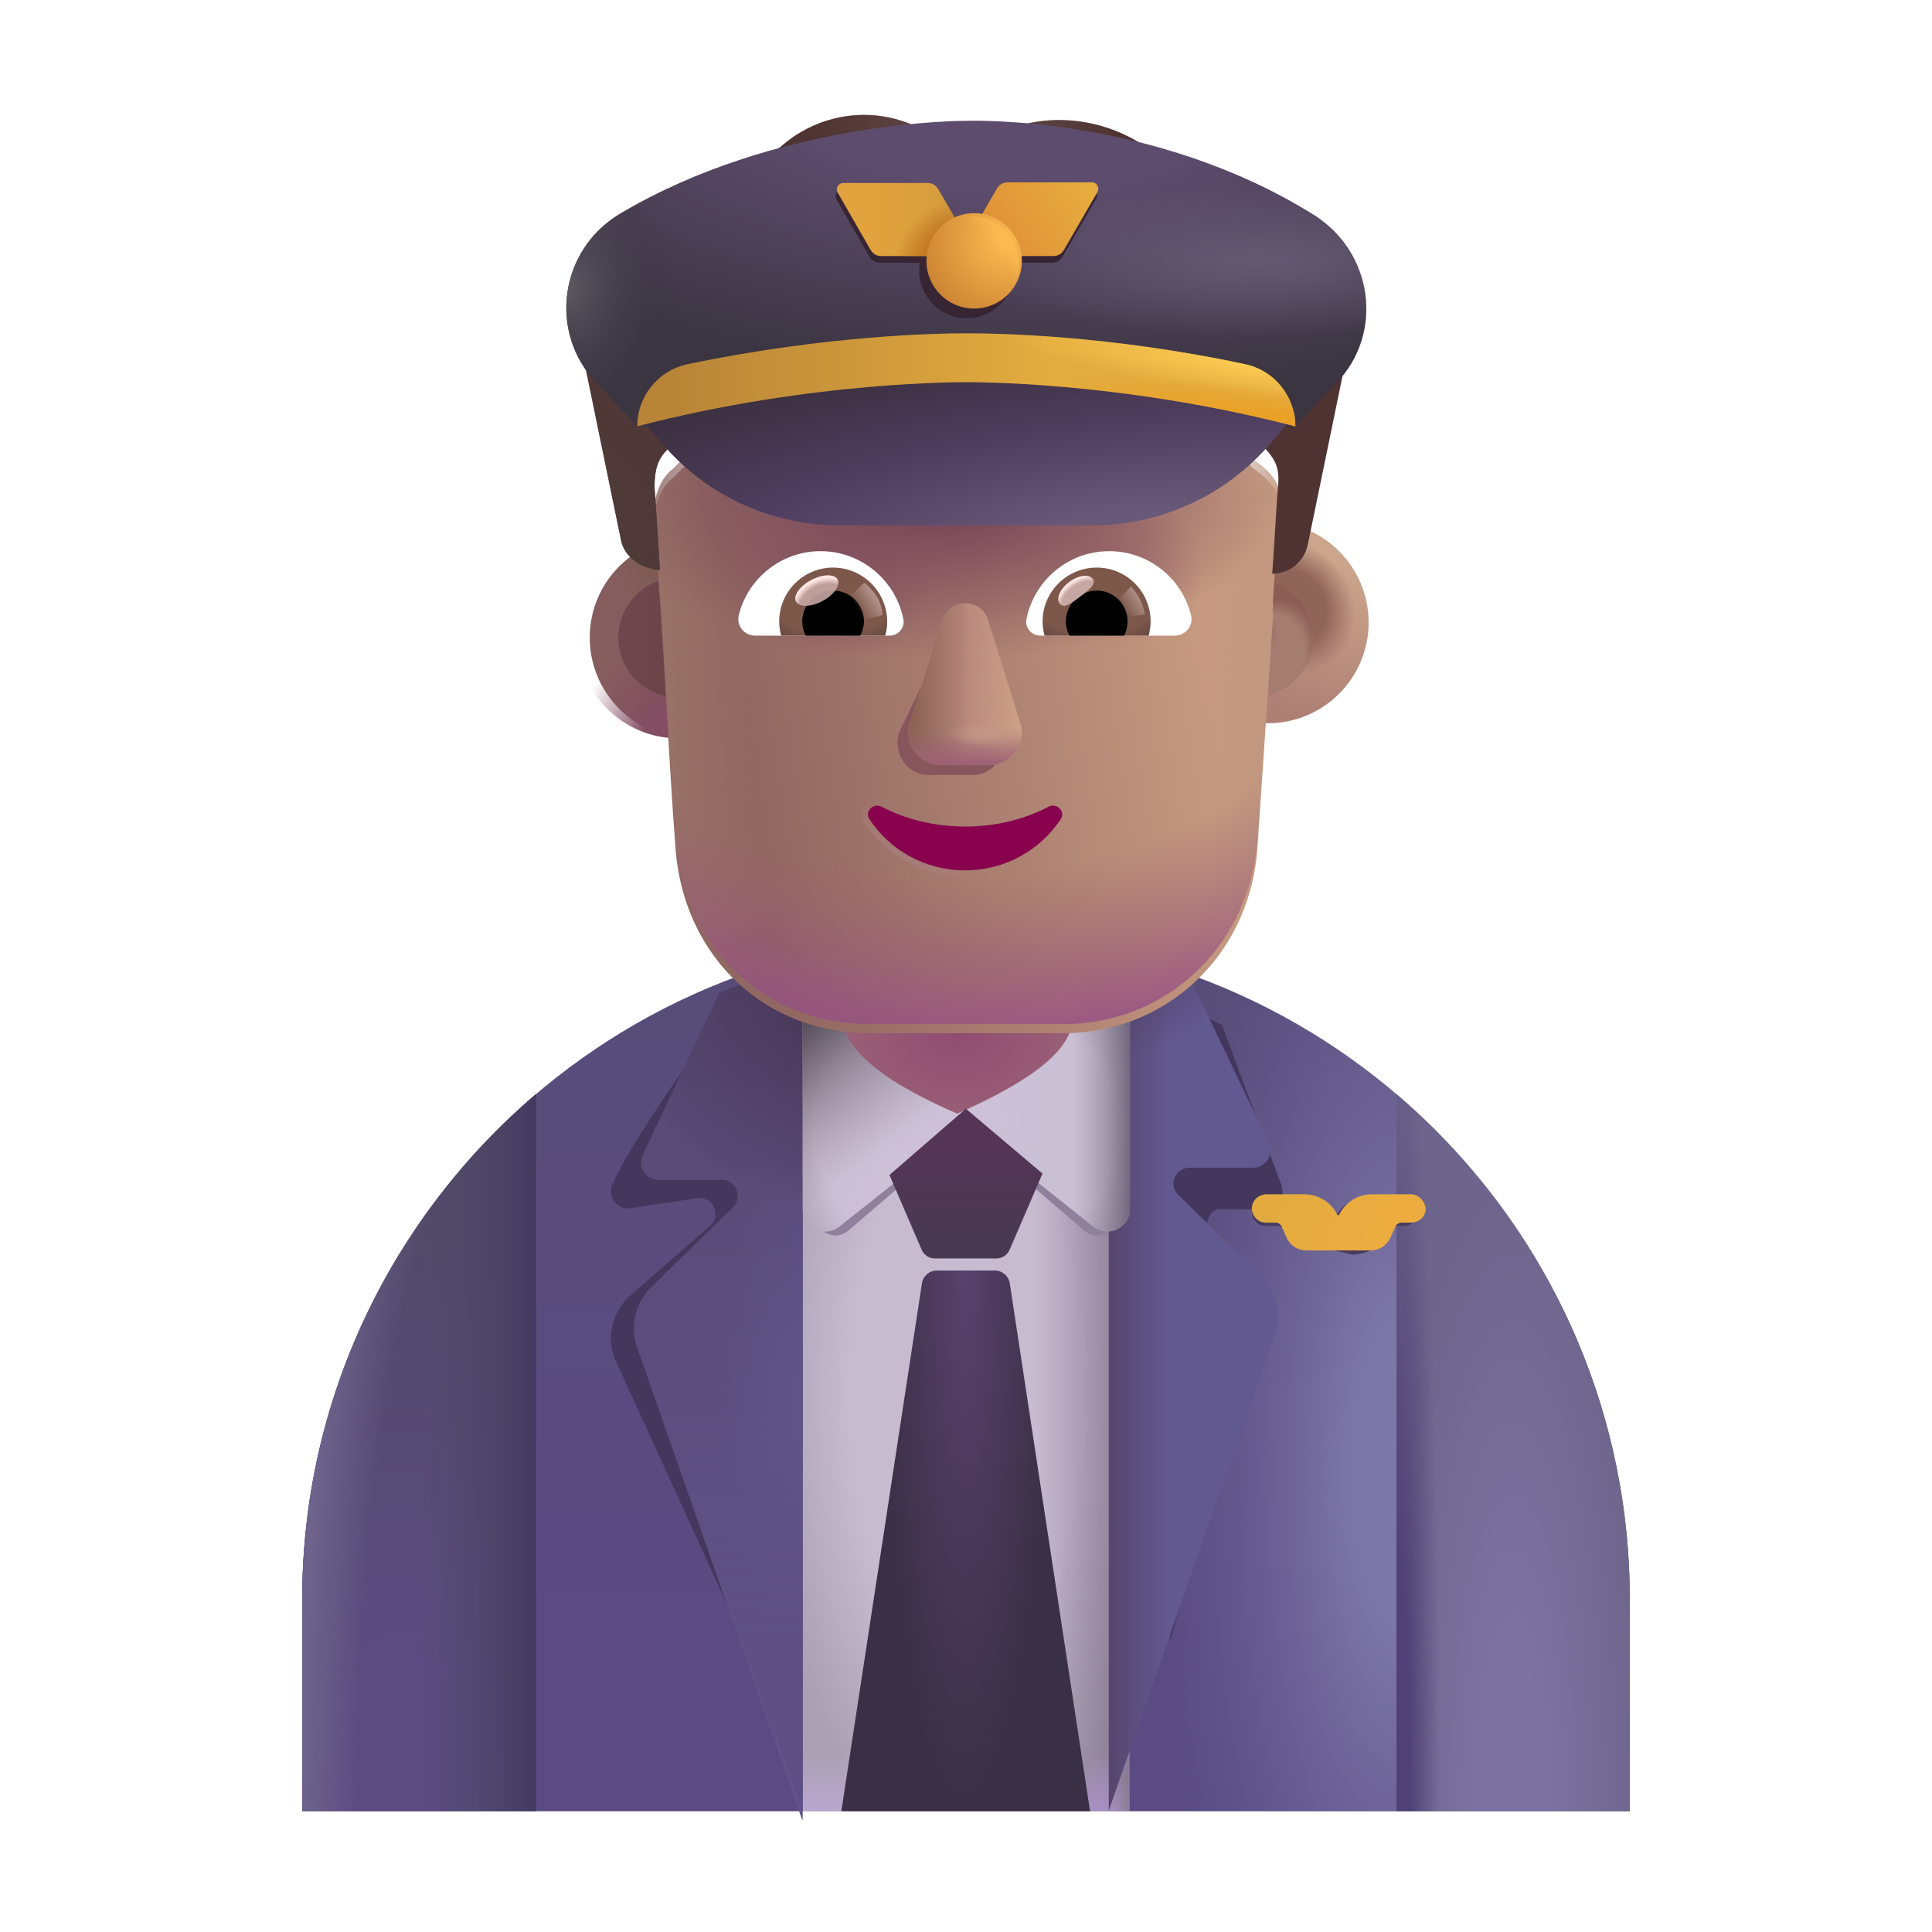 <svg viewBox="0 0 32 32" fill="none" xmlns="http://www.w3.org/2000/svg"><path d="M16.005 15.501C9.935 15.501 5.005 20.421 5.005 26.501V30.001H26.995V26.501C26.995 20.421 22.075 15.501 16.005 15.501Z" fill="url(#paint0_linear_4002_2466)" /><path d="M16.005 15.501C9.935 15.501 5.005 20.421 5.005 26.501V30.001H26.995V26.501C26.995 20.421 22.075 15.501 16.005 15.501Z" fill="url(#paint1_radial_4002_2466)" /><path d="M23.13 18.124V30.001H26.995V26.501C26.995 23.144 25.495 20.14 23.13 18.124Z" fill="url(#paint2_radial_4002_2466)" /><path d="M23.13 18.124V30.001H26.995V26.501C26.995 23.144 25.495 20.14 23.13 18.124Z" fill="url(#paint3_radial_4002_2466)" /><path d="M8.88 30.001V18.12C6.51 20.137 5.005 23.142 5.005 26.501V30.001H8.88Z" fill="url(#paint4_radial_4002_2466)" /><path d="M8.88 30.001V18.12C6.51 20.137 5.005 23.142 5.005 26.501V30.001H8.88Z" fill="url(#paint5_linear_4002_2466)" /><path d="M8.88 30.001V18.12C6.51 20.137 5.005 23.142 5.005 26.501V30.001H8.88Z" fill="url(#paint6_radial_4002_2466)" /><path d="M18.705 16.111H13.295V30.001H18.705V16.111Z" fill="url(#paint7_radial_4002_2466)" /><path d="M18.705 16.111H13.295V30.001H18.705V16.111Z" fill="url(#paint8_linear_4002_2466)" /><path d="M18.705 16.111H13.295V30.001H18.705V16.111Z" fill="url(#paint9_linear_4002_2466)" /><path d="M18.705 16.111H13.295V30.001H18.705V16.111Z" fill="url(#paint10_radial_4002_2466)" /><g filter="url(#filter0_f_4002_2466)"><path d="M16.005 15.348H13.489V20.088C13.489 20.398 13.824 20.578 14.056 20.378L16.005 18.708L17.954 20.378C18.186 20.578 18.521 20.398 18.521 20.088V15.348H16.005V15.348Z" fill="#8F809C" /></g><path d="M15.517 21.044C15.394 21.044 15.289 21.134 15.27 21.256L13.935 30.001H18.055L16.725 21.256C16.706 21.134 16.601 21.044 16.478 21.044H15.517Z" fill="url(#paint11_radial_4002_2466)" /><g filter="url(#filter1_f_4002_2466)"><path d="M12.795 16.462C12.334 16.579 12.431 16.56 11.996 16.733C11.455 17.516 10.449 18.932 10.145 19.606C10.055 19.796 10.195 20.016 10.405 20.016L11.585 19.842C11.825 19.842 11.934 20.132 11.774 20.292L10.405 21.488C10.145 21.748 10.045 22.138 10.175 22.488L13.069 28.822L12.795 16.462Z" fill="#44375D" /></g><g filter="url(#filter2_ii_4002_2466)"><path d="M13.295 15.837C12.834 15.954 12.385 16.1 11.95 16.273C11.938 16.28 11.927 16.286 11.915 16.291L10.645 18.981C10.555 19.171 10.695 19.391 10.905 19.391H11.955C12.195 19.391 12.305 19.681 12.145 19.841L10.785 21.171C10.525 21.431 10.425 21.821 10.555 22.171L13.285 29.991H13.295V15.837Z" fill="url(#paint12_linear_4002_2466)" /><path d="M13.295 15.837C12.834 15.954 12.385 16.1 11.95 16.273C11.938 16.28 11.927 16.286 11.915 16.291L10.645 18.981C10.555 19.171 10.695 19.391 10.905 19.391H11.955C12.195 19.391 12.305 19.681 12.145 19.841L10.785 21.171C10.525 21.431 10.425 21.821 10.555 22.171L13.285 29.991H13.295V15.837Z" fill="url(#paint13_radial_4002_2466)" /><path d="M13.295 15.837C12.834 15.954 12.385 16.1 11.95 16.273C11.938 16.28 11.927 16.286 11.915 16.291L10.645 18.981C10.555 19.171 10.695 19.391 10.905 19.391H11.955C12.195 19.391 12.305 19.681 12.145 19.841L10.785 21.171C10.525 21.431 10.425 21.821 10.555 22.171L13.285 29.991H13.295V15.837Z" fill="url(#paint14_radial_4002_2466)" /></g><path d="M13.295 15.837C12.834 15.954 12.385 16.1 11.95 16.273C11.938 16.28 11.927 16.286 11.915 16.291L10.645 18.981C10.555 19.171 10.695 19.391 10.905 19.391H11.955C12.195 19.391 12.305 19.681 12.145 19.841L10.785 21.171C10.525 21.431 10.425 21.821 10.555 22.171L13.285 29.991H13.295V15.837Z" fill="url(#paint15_linear_4002_2466)" /><g filter="url(#filter3_f_4002_2466)"><path d="M20.055 20.479L20.499 21.529C20.701 21.788 20.771 22.178 20.677 22.538L19.382 27.185L19.162 16.739L19.252 16.556C19.59 16.672 19.921 16.813 20.241 16.979L21.221 19.619C21.291 19.809 21.182 20.029 21.019 20.029H20.203C20.016 20.029 19.923 20.309 20.055 20.479Z" fill="#44375D" /></g><g filter="url(#filter4_ii_4002_2466)"><path d="M19.865 19.791L21.225 21.121C21.485 21.381 21.575 21.771 21.455 22.131L18.715 29.991V16.051L18.832 15.868C19.267 15.983 19.692 16.125 20.104 16.291L21.365 18.931C21.455 19.121 21.315 19.341 21.105 19.341H20.055C19.815 19.341 19.695 19.621 19.865 19.791Z" fill="url(#paint16_linear_4002_2466)" /><path d="M19.865 19.791L21.225 21.121C21.485 21.381 21.575 21.771 21.455 22.131L18.715 29.991V16.051L18.832 15.868C19.267 15.983 19.692 16.125 20.104 16.291L21.365 18.931C21.455 19.121 21.315 19.341 21.105 19.341H20.055C19.815 19.341 19.695 19.621 19.865 19.791Z" fill="url(#paint17_radial_4002_2466)" /></g><path d="M16.005 15.284H13.295V20.024C13.295 20.334 13.655 20.514 13.905 20.314L16.005 18.644L18.105 20.314C18.355 20.514 18.715 20.334 18.715 20.024V15.284H16.005V15.284Z" fill="url(#paint18_radial_4002_2466)" /><path d="M16.005 15.284H13.295V20.024C13.295 20.334 13.655 20.514 13.905 20.314L16.005 18.644L18.105 20.314C18.355 20.514 18.715 20.334 18.715 20.024V15.284H16.005V15.284Z" fill="url(#paint19_radial_4002_2466)" /><path d="M16.005 15.284H13.295V20.024C13.295 20.334 13.655 20.514 13.905 20.314L16.005 18.644L18.105 20.314C18.355 20.514 18.715 20.334 18.715 20.024V15.284H16.005V15.284Z" fill="url(#paint20_linear_4002_2466)" /><path d="M16.005 15.284H13.295V20.024C13.295 20.334 13.655 20.514 13.905 20.314L16.005 18.644L18.105 20.314C18.355 20.514 18.715 20.334 18.715 20.024V15.284H16.005V15.284Z" fill="url(#paint21_linear_4002_2466)" /><g filter="url(#filter5_i_4002_2466)"><path d="M16.005 18.445C17.794 17.657 17.937 17.129 17.924 16.746H14.086C14.073 17.129 14.31 17.716 16.005 18.445Z" fill="url(#paint22_radial_4002_2466)" /></g><g filter="url(#filter6_i_4002_2466)"><circle cx="11.237" cy="10.56" r="1.669" fill="url(#paint23_radial_4002_2466)" /></g><circle cx="11.237" cy="10.56" r="1.669" fill="url(#paint24_radial_4002_2466)" /><g filter="url(#filter7_f_4002_2466)"><circle cx="11.237" cy="10.56" r="0.995" fill="url(#paint25_linear_4002_2466)" /></g><g filter="url(#filter8_i_4002_2466)"><circle cx="20.75" cy="10.56" r="1.669" fill="url(#paint26_linear_4002_2466)" /><circle cx="20.75" cy="10.56" r="1.669" fill="url(#paint27_radial_4002_2466)" /></g><g filter="url(#filter9_f_4002_2466)"><circle cx="20.75" cy="10.56" r="0.995" fill="#A57C70" /><circle cx="20.75" cy="10.56" r="0.995" fill="url(#paint28_radial_4002_2466)" /><circle cx="20.75" cy="10.56" r="0.995" fill="url(#paint29_radial_4002_2466)" /></g><g filter="url(#filter10_i_4002_2466)"><path d="M10.827 8.509C10.827 8.242 10.934 7.922 11.149 7.762L11.31 7.602C11.578 7.389 11.685 7.069 11.685 6.749V5.896C11.685 5.629 11.846 5.416 12.114 5.363C12.758 5.203 14.099 4.936 16.03 4.936C17.96 4.936 19.301 5.203 19.945 5.363C20.16 5.416 20.374 5.629 20.374 5.896V6.749C20.374 7.069 20.535 7.389 20.749 7.602C21.252 7.954 21.22 8.148 21.178 8.562C21.125 9.096 21.071 10.002 21.071 10.002C21.077 10.002 21.083 10.002 21.089 10.002L20.823 13.96C20.663 15.73 19.272 16.963 17.613 16.963H14.403C12.691 16.963 11.354 15.73 11.193 13.96C11.054 12.144 10.993 10.322 10.827 8.509Z" fill="url(#paint30_linear_4002_2466)" /><path d="M10.827 8.509C10.827 8.242 10.934 7.922 11.149 7.762L11.31 7.602C11.578 7.389 11.685 7.069 11.685 6.749V5.896C11.685 5.629 11.846 5.416 12.114 5.363C12.758 5.203 14.099 4.936 16.03 4.936C17.96 4.936 19.301 5.203 19.945 5.363C20.16 5.416 20.374 5.629 20.374 5.896V6.749C20.374 7.069 20.535 7.389 20.749 7.602C21.252 7.954 21.22 8.148 21.178 8.562C21.125 9.096 21.071 10.002 21.071 10.002C21.077 10.002 21.083 10.002 21.089 10.002L20.823 13.96C20.663 15.73 19.272 16.963 17.613 16.963H14.403C12.691 16.963 11.354 15.73 11.193 13.96C11.054 12.144 10.993 10.322 10.827 8.509Z" fill="url(#paint31_radial_4002_2466)" /><path d="M10.827 8.509C10.827 8.242 10.934 7.922 11.149 7.762L11.31 7.602C11.578 7.389 11.685 7.069 11.685 6.749V5.896C11.685 5.629 11.846 5.416 12.114 5.363C12.758 5.203 14.099 4.936 16.03 4.936C17.96 4.936 19.301 5.203 19.945 5.363C20.16 5.416 20.374 5.629 20.374 5.896V6.749C20.374 7.069 20.535 7.389 20.749 7.602C21.252 7.954 21.22 8.148 21.178 8.562C21.125 9.096 21.071 10.002 21.071 10.002C21.077 10.002 21.083 10.002 21.089 10.002L20.823 13.96C20.663 15.73 19.272 16.963 17.613 16.963H14.403C12.691 16.963 11.354 15.73 11.193 13.96C11.054 12.144 10.993 10.322 10.827 8.509Z" fill="url(#paint32_radial_4002_2466)" /></g><path d="M10.827 8.509C10.827 8.242 10.934 7.922 11.149 7.762L11.31 7.602C11.578 7.389 11.685 7.069 11.685 6.749V5.896C11.685 5.629 11.846 5.416 12.114 5.363C12.758 5.203 14.099 4.936 16.03 4.936C17.96 4.936 19.301 5.203 19.945 5.363C20.16 5.416 20.374 5.629 20.374 5.896V6.749C20.374 7.069 20.535 7.389 20.749 7.602C21.252 7.954 21.22 8.148 21.178 8.562C21.125 9.096 21.071 10.002 21.071 10.002C21.077 10.002 21.083 10.002 21.089 10.002L20.823 13.96C20.663 15.73 19.272 16.963 17.613 16.963H14.403C12.691 16.963 11.354 15.73 11.193 13.96C11.054 12.144 10.993 10.322 10.827 8.509Z" fill="url(#paint33_linear_4002_2466)" /><path d="M10.827 8.509C10.827 8.242 10.934 7.922 11.149 7.762L11.31 7.602C11.578 7.389 11.685 7.069 11.685 6.749V5.896C11.685 5.629 11.846 5.416 12.114 5.363C12.758 5.203 14.099 4.936 16.03 4.936C17.96 4.936 19.301 5.203 19.945 5.363C20.16 5.416 20.374 5.629 20.374 5.896V6.749C20.374 7.069 20.535 7.389 20.749 7.602C21.252 7.954 21.22 8.148 21.178 8.562C21.125 9.096 21.071 10.002 21.071 10.002C21.077 10.002 21.083 10.002 21.089 10.002L20.823 13.96C20.663 15.73 19.272 16.963 17.613 16.963H14.403C12.691 16.963 11.354 15.73 11.193 13.96C11.054 12.144 10.993 10.322 10.827 8.509Z" fill="url(#paint34_linear_4002_2466)" /><path d="M10.827 8.509C10.827 8.242 10.934 7.922 11.149 7.762L11.31 7.602C11.578 7.389 11.685 7.069 11.685 6.749V5.896C11.685 5.629 11.846 5.416 12.114 5.363C12.758 5.203 14.099 4.936 16.03 4.936C17.96 4.936 19.301 5.203 19.945 5.363C20.16 5.416 20.374 5.629 20.374 5.896V6.749C20.374 7.069 20.535 7.389 20.749 7.602C21.252 7.954 21.22 8.148 21.178 8.562C21.125 9.096 21.071 10.002 21.071 10.002C21.077 10.002 21.083 10.002 21.089 10.002L20.823 13.96C20.663 15.73 19.272 16.963 17.613 16.963H14.403C12.691 16.963 11.354 15.73 11.193 13.96C11.054 12.144 10.993 10.322 10.827 8.509Z" fill="url(#paint35_radial_4002_2466)" /><path d="M10.827 8.509C10.827 8.242 10.934 7.922 11.149 7.762L11.31 7.602C11.578 7.389 11.685 7.069 11.685 6.749V5.896C11.685 5.629 11.846 5.416 12.114 5.363C12.758 5.203 14.099 4.936 16.03 4.936C17.96 4.936 19.301 5.203 19.945 5.363C20.16 5.416 20.374 5.629 20.374 5.896V6.749C20.374 7.069 20.535 7.389 20.749 7.602C21.252 7.954 21.22 8.148 21.178 8.562C21.125 9.096 21.071 10.002 21.071 10.002C21.077 10.002 21.083 10.002 21.089 10.002L20.823 13.96C20.663 15.73 19.272 16.963 17.613 16.963H14.403C12.691 16.963 11.354 15.73 11.193 13.96C11.054 12.144 10.993 10.322 10.827 8.509Z" fill="url(#paint36_radial_4002_2466)" /><g filter="url(#filter11_f_4002_2466)"><path d="M15.709 10.438L14.889 12.137C14.787 12.487 15.031 12.836 15.377 12.836H16.114C16.46 12.836 16.704 12.481 16.602 12.137L16.104 10.438C15.997 10.061 15.821 10.061 15.709 10.438Z" fill="#87565C" /></g><g filter="url(#filter12_f_4002_2466)"><path d="M15.602 10.275L15.071 11.974C14.963 12.324 15.223 12.673 15.592 12.673H16.378C16.746 12.673 17.007 12.318 16.898 11.974L16.367 10.275C16.253 9.898 15.722 9.898 15.602 10.275Z" fill="#B7877D" /><path d="M15.602 10.275L15.071 11.974C14.963 12.324 15.223 12.673 15.592 12.673H16.378C16.746 12.673 17.007 12.318 16.898 11.974L16.367 10.275C16.253 9.898 15.722 9.898 15.602 10.275Z" fill="url(#paint37_linear_4002_2466)" /><path d="M15.602 10.275L15.071 11.974C14.963 12.324 15.223 12.673 15.592 12.673H16.378C16.746 12.673 17.007 12.318 16.898 11.974L16.367 10.275C16.253 9.898 15.722 9.898 15.602 10.275Z" fill="url(#paint38_linear_4002_2466)" /><path d="M15.602 10.275L15.071 11.974C14.963 12.324 15.223 12.673 15.592 12.673H16.378C16.746 12.673 17.007 12.318 16.898 11.974L16.367 10.275C16.253 9.898 15.722 9.898 15.602 10.275Z" fill="url(#paint39_linear_4002_2466)" /><path d="M15.602 10.275L15.071 11.974C14.963 12.324 15.223 12.673 15.592 12.673H16.378C16.746 12.673 17.007 12.318 16.898 11.974L16.367 10.275C16.253 9.898 15.722 9.898 15.602 10.275Z" fill="url(#paint40_radial_4002_2466)" /></g><g filter="url(#filter13_f_4002_2466)"><path d="M15.985 13.69C15.477 13.69 15 13.57 14.6 13.361C14.463 13.291 14.315 13.446 14.402 13.57C14.736 14.078 15.32 14.416 15.985 14.416C16.649 14.416 17.233 14.078 17.567 13.57C17.654 13.441 17.506 13.291 17.369 13.361C16.969 13.57 16.497 13.69 15.985 13.69Z" stroke="url(#paint41_linear_4002_2466)" stroke-width="0.2" /></g><path d="M15.985 13.69C15.477 13.69 15 13.57 14.6 13.361C14.463 13.291 14.315 13.446 14.402 13.57C14.736 14.078 15.32 14.416 15.985 14.416C16.649 14.416 17.233 14.078 17.567 13.57C17.654 13.441 17.506 13.291 17.369 13.361C16.969 13.57 16.497 13.69 15.985 13.69Z" fill="#88024E" /><path d="M18.372 9.129C19.025 9.129 19.576 9.579 19.727 10.188C19.771 10.362 19.637 10.528 19.459 10.528H17.229C17.087 10.528 16.973 10.399 17.001 10.257C17.127 9.616 17.691 9.129 18.372 9.129Z" fill="white" /><path d="M18.165 9.401C18.66 9.401 19.058 9.802 19.058 10.293C19.058 10.374 19.045 10.455 19.025 10.528H17.302C17.281 10.451 17.269 10.374 17.269 10.293C17.269 9.802 17.671 9.401 18.165 9.401Z" fill="url(#paint42_radial_4002_2466)" /><path d="M17.654 10.293C17.654 10.009 17.881 9.782 18.165 9.782C18.449 9.782 18.676 10.009 18.676 10.293C18.676 10.378 18.656 10.459 18.619 10.528H17.715C17.675 10.459 17.654 10.378 17.654 10.293Z" fill="black" /><g filter="url(#filter14_f_4002_2466)"><path d="M18.1 9.59C18.163 9.675 18.03 9.778 17.879 9.891C17.728 10.004 17.616 10.084 17.553 9.999C17.489 9.914 17.56 9.753 17.711 9.64C17.862 9.527 18.036 9.505 18.1 9.59Z" fill="#C7A7A3" /><path d="M18.1 9.59C18.163 9.675 18.03 9.778 17.879 9.891C17.728 10.004 17.616 10.084 17.553 9.999C17.489 9.914 17.56 9.753 17.711 9.64C17.862 9.527 18.036 9.505 18.1 9.59Z" fill="url(#paint43_radial_4002_2466)" /></g><g filter="url(#filter15_f_4002_2466)"><path d="M18.96 10.176C18.927 9.945 18.792 9.771 18.729 9.713L18.469 9.998L18.586 10.226L18.96 10.176Z" fill="url(#paint44_linear_4002_2466)" /></g><path d="M13.592 9.129C12.939 9.129 12.387 9.579 12.237 10.188C12.193 10.362 12.326 10.528 12.505 10.528H14.735C14.877 10.528 14.991 10.399 14.963 10.257C14.837 9.616 14.269 9.129 13.592 9.129Z" fill="white" /><path d="M13.799 9.401C13.304 9.401 12.906 9.803 12.906 10.293C12.906 10.374 12.919 10.455 12.939 10.528H14.662C14.683 10.451 14.695 10.374 14.695 10.293C14.691 9.803 14.293 9.401 13.799 9.401Z" fill="url(#paint45_radial_4002_2466)" /><path d="M14.31 10.293C14.31 10.009 14.082 9.782 13.799 9.782C13.515 9.782 13.288 10.009 13.288 10.293C13.288 10.378 13.308 10.459 13.344 10.528H14.249C14.285 10.459 14.31 10.378 14.31 10.293Z" fill="black" /><g filter="url(#filter16_f_4002_2466)"><path d="M14.614 10.188C14.614 9.9 14.379 9.708 14.316 9.65L14.027 9.929L14.205 10.29L14.614 10.188Z" fill="url(#paint46_linear_4002_2466)" /></g><g filter="url(#filter17_f_4002_2466)"><ellipse cx="13.529" cy="9.782" rx="0.389" ry="0.197" transform="rotate(-27.914 13.529 9.782)" fill="#C7A7A3" fill-opacity="0.9" /><ellipse cx="13.529" cy="9.782" rx="0.389" ry="0.197" transform="rotate(-27.914 13.529 9.782)" fill="url(#paint47_radial_4002_2466)" /></g><g filter="url(#filter18_i_4002_2466)"><path d="M20.808 4.408L21.238 4.609C21.989 4.961 22.419 5.767 22.258 6.622L21.667 9.492C21.614 9.788 21.384 9.996 21.072 10.004C21.107 9.528 21.149 8.754 21.162 8.633C21.205 8.224 21.152 8.102 20.754 7.73C20.54 7.528 20.379 7.226 20.379 6.924V6.119C20.379 5.867 20.164 5.666 19.949 5.616C19.305 5.465 17.963 5.213 16.03 5.213C14.097 5.213 12.755 5.465 12.11 5.616C11.842 5.666 11.681 5.867 11.681 6.119V6.924C11.681 7.226 11.573 7.528 11.305 7.73C11.022 7.973 10.841 8.057 10.841 8.567C10.855 8.714 10.907 9.59 10.931 9.942C10.631 9.923 10.336 9.728 10.285 9.441L9.694 6.572C9.587 5.767 10.016 4.961 10.768 4.609C11.783 4.19 12.152 3.553 12.969 2.897C13.56 2.394 14.419 2.243 15.171 2.595C15.708 2.746 16.298 2.746 16.835 2.595C17.64 2.344 18.553 2.545 19.197 3.099L20.003 3.854C20.218 4.106 20.486 4.257 20.808 4.408Z" fill="#4F3332" /><path d="M20.808 4.408L21.238 4.609C21.989 4.961 22.419 5.767 22.258 6.622L21.667 9.492C21.614 9.788 21.384 9.996 21.072 10.004C21.107 9.528 21.149 8.754 21.162 8.633C21.205 8.224 21.152 8.102 20.754 7.73C20.54 7.528 20.379 7.226 20.379 6.924V6.119C20.379 5.867 20.164 5.666 19.949 5.616C19.305 5.465 17.963 5.213 16.03 5.213C14.097 5.213 12.755 5.465 12.11 5.616C11.842 5.666 11.681 5.867 11.681 6.119V6.924C11.681 7.226 11.573 7.528 11.305 7.73C11.022 7.973 10.841 8.057 10.841 8.567C10.855 8.714 10.907 9.59 10.931 9.942C10.631 9.923 10.336 9.728 10.285 9.441L9.694 6.572C9.587 5.767 10.016 4.961 10.768 4.609C11.783 4.19 12.152 3.553 12.969 2.897C13.56 2.394 14.419 2.243 15.171 2.595C15.708 2.746 16.298 2.746 16.835 2.595C17.64 2.344 18.553 2.545 19.197 3.099L20.003 3.854C20.218 4.106 20.486 4.257 20.808 4.408Z" fill="url(#paint48_radial_4002_2466)" /><path d="M20.808 4.408L21.238 4.609C21.989 4.961 22.419 5.767 22.258 6.622L21.667 9.492C21.614 9.788 21.384 9.996 21.072 10.004C21.107 9.528 21.149 8.754 21.162 8.633C21.205 8.224 21.152 8.102 20.754 7.73C20.54 7.528 20.379 7.226 20.379 6.924V6.119C20.379 5.867 20.164 5.666 19.949 5.616C19.305 5.465 17.963 5.213 16.03 5.213C14.097 5.213 12.755 5.465 12.11 5.616C11.842 5.666 11.681 5.867 11.681 6.119V6.924C11.681 7.226 11.573 7.528 11.305 7.73C11.022 7.973 10.841 8.057 10.841 8.567C10.855 8.714 10.907 9.59 10.931 9.942C10.631 9.923 10.336 9.728 10.285 9.441L9.694 6.572C9.587 5.767 10.016 4.961 10.768 4.609C11.783 4.19 12.152 3.553 12.969 2.897C13.56 2.394 14.419 2.243 15.171 2.595C15.708 2.746 16.298 2.746 16.835 2.595C17.64 2.344 18.553 2.545 19.197 3.099L20.003 3.854C20.218 4.106 20.486 4.257 20.808 4.408Z" fill="url(#paint49_radial_4002_2466)" /><path d="M20.808 4.408L21.238 4.609C21.989 4.961 22.419 5.767 22.258 6.622L21.667 9.492C21.614 9.788 21.384 9.996 21.072 10.004C21.107 9.528 21.149 8.754 21.162 8.633C21.205 8.224 21.152 8.102 20.754 7.73C20.54 7.528 20.379 7.226 20.379 6.924V6.119C20.379 5.867 20.164 5.666 19.949 5.616C19.305 5.465 17.963 5.213 16.03 5.213C14.097 5.213 12.755 5.465 12.11 5.616C11.842 5.666 11.681 5.867 11.681 6.119V6.924C11.681 7.226 11.573 7.528 11.305 7.73C11.022 7.973 10.841 8.057 10.841 8.567C10.855 8.714 10.907 9.59 10.931 9.942C10.631 9.923 10.336 9.728 10.285 9.441L9.694 6.572C9.587 5.767 10.016 4.961 10.768 4.609C11.783 4.19 12.152 3.553 12.969 2.897C13.56 2.394 14.419 2.243 15.171 2.595C15.708 2.746 16.298 2.746 16.835 2.595C17.64 2.344 18.553 2.545 19.197 3.099L20.003 3.854C20.218 4.106 20.486 4.257 20.808 4.408Z" fill="url(#paint50_radial_4002_2466)" /><path d="M20.808 4.408L21.238 4.609C21.989 4.961 22.419 5.767 22.258 6.622L21.667 9.492C21.614 9.788 21.384 9.996 21.072 10.004C21.107 9.528 21.149 8.754 21.162 8.633C21.205 8.224 21.152 8.102 20.754 7.73C20.54 7.528 20.379 7.226 20.379 6.924V6.119C20.379 5.867 20.164 5.666 19.949 5.616C19.305 5.465 17.963 5.213 16.03 5.213C14.097 5.213 12.755 5.465 12.11 5.616C11.842 5.666 11.681 5.867 11.681 6.119V6.924C11.681 7.226 11.573 7.528 11.305 7.73C11.022 7.973 10.841 8.057 10.841 8.567C10.855 8.714 10.907 9.59 10.931 9.942C10.631 9.923 10.336 9.728 10.285 9.441L9.694 6.572C9.587 5.767 10.016 4.961 10.768 4.609C11.783 4.19 12.152 3.553 12.969 2.897C13.56 2.394 14.419 2.243 15.171 2.595C15.708 2.746 16.298 2.746 16.835 2.595C17.64 2.344 18.553 2.545 19.197 3.099L20.003 3.854C20.218 4.106 20.486 4.257 20.808 4.408Z" fill="url(#paint51_radial_4002_2466)" /></g><g filter="url(#filter19_ii_4002_2466)"><path d="M14.732 19.661L15.998 18.564L17.267 19.638L16.721 20.903C16.682 20.989 16.597 21.044 16.504 21.044H15.483C15.39 21.044 15.306 20.989 15.267 20.903L14.732 19.661Z" fill="url(#paint52_linear_4002_2466)" /></g><g filter="url(#filter20_f_4002_2466)"><path d="M23.247 19.836H22.635C22.416 19.836 22.215 19.966 22.12 20.165C22.11 20.185 22.081 20.185 22.081 20.165C21.986 19.966 21.785 19.836 21.566 19.836H20.974C20.849 19.836 20.744 19.926 20.735 20.055C20.725 20.185 20.83 20.305 20.955 20.305H21.107C21.286 20.305 21.286 20.384 21.32 20.454C21.377 20.574 21.492 20.654 21.626 20.654H21.864L22.403 20.782C22.537 20.782 22.865 20.683 22.922 20.564L23.008 20.364C23.027 20.324 23.065 20.305 23.103 20.305H23.247C23.371 20.305 23.476 20.215 23.485 20.085C23.476 19.946 23.371 19.836 23.247 19.836Z" fill="#473A60" /></g><g filter="url(#filter21_ii_4002_2466)"><path d="M23.365 19.781H22.725C22.495 19.781 22.285 19.911 22.185 20.111C22.175 20.131 22.145 20.131 22.145 20.111C22.045 19.911 21.835 19.781 21.605 19.781H20.985C20.855 19.781 20.745 19.871 20.735 20.001C20.725 20.131 20.835 20.251 20.965 20.251H21.125C21.165 20.251 21.205 20.271 21.225 20.311L21.315 20.511C21.375 20.631 21.495 20.711 21.635 20.711H21.885H22.455H22.705C22.845 20.711 22.965 20.631 23.025 20.511L23.115 20.311C23.135 20.271 23.175 20.251 23.215 20.251H23.365C23.495 20.251 23.605 20.161 23.615 20.031C23.605 19.891 23.495 19.781 23.365 19.781Z" fill="url(#paint53_linear_4002_2466)" /></g><path d="M21.747 3.551C19.087 1.891 16.047 2.001 16.006 2.001C15.966 2.001 12.867 1.991 10.267 3.541C9.267 4.141 9.077 5.501 9.877 6.341L10.556 7.061H15.996H16.017H21.456L22.137 6.341C22.936 5.511 22.736 4.161 21.747 3.551Z" fill="url(#paint54_radial_4002_2466)" /><path d="M21.747 3.551C19.087 1.891 16.047 2.001 16.006 2.001C15.966 2.001 12.867 1.991 10.267 3.541C9.267 4.141 9.077 5.501 9.877 6.341L10.556 7.061H15.996H16.017H21.456L22.137 6.341C22.936 5.511 22.736 4.161 21.747 3.551Z" fill="url(#paint55_radial_4002_2466)" /><path d="M21.747 3.551C19.087 1.891 16.047 2.001 16.006 2.001C15.966 2.001 12.867 1.991 10.267 3.541C9.267 4.141 9.077 5.501 9.877 6.341L10.556 7.061H15.996H16.017H21.456L22.137 6.341C22.936 5.511 22.736 4.161 21.747 3.551Z" fill="url(#paint56_radial_4002_2466)" /><g filter="url(#filter22_i_4002_2466)"><path d="M16.005 6.331C16.005 6.331 13.475 6.301 10.555 7.061L10.955 7.531C11.685 8.401 12.765 8.901 13.905 8.901H18.095C19.235 8.901 20.315 8.401 21.055 7.531L21.455 7.061C18.535 6.301 16.005 6.331 16.005 6.331Z" fill="url(#paint57_radial_4002_2466)" /></g><path d="M15.955 5.521H16.055C16.445 5.521 18.325 5.541 20.615 6.031C21.105 6.131 21.455 6.561 21.455 7.061C18.535 6.301 16.005 6.331 16.005 6.331C16.005 6.331 13.475 6.301 10.555 7.061C10.555 6.561 10.905 6.131 11.395 6.031C13.685 5.551 15.555 5.521 15.955 5.521Z" fill="url(#paint58_linear_4002_2466)" /><path d="M15.955 5.521H16.055C16.445 5.521 18.325 5.541 20.615 6.031C21.105 6.131 21.455 6.561 21.455 7.061C18.535 6.301 16.005 6.331 16.005 6.331C16.005 6.331 13.475 6.301 10.555 7.061C10.555 6.561 10.905 6.131 11.395 6.031C13.685 5.551 15.555 5.521 15.955 5.521Z" fill="url(#paint59_radial_4002_2466)" /><path d="M15.955 5.521H16.055C16.445 5.521 18.325 5.541 20.615 6.031C21.105 6.131 21.455 6.561 21.455 7.061C18.535 6.301 16.005 6.331 16.005 6.331C16.005 6.331 13.475 6.301 10.555 7.061C10.555 6.561 10.905 6.131 11.395 6.031C13.685 5.551 15.555 5.521 15.955 5.521Z" fill="url(#paint60_radial_4002_2466)" /><g filter="url(#filter23_f_4002_2466)"><path d="M16.793 4.352H17.426C17.506 4.352 17.566 4.312 17.606 4.242L18.156 3.292C18.196 3.222 18.146 3.132 18.066 3.132H16.666C16.586 3.132 16.526 3.172 16.486 3.242L16.211 3.717C16.148 3.7 16.082 3.692 16.014 3.692C15.938 3.692 15.865 3.702 15.796 3.722L15.524 3.252C15.484 3.182 15.424 3.142 15.344 3.142H13.944C13.864 3.142 13.814 3.232 13.854 3.302L14.394 4.242C14.434 4.312 14.494 4.352 14.574 4.352H15.234C15.227 4.394 15.224 4.437 15.224 4.482C15.224 4.918 15.577 5.272 16.014 5.272C16.45 5.272 16.804 4.918 16.804 4.482C16.804 4.437 16.8 4.394 16.793 4.352Z" fill="#382534" /></g><g filter="url(#filter24_i_4002_2466)"><path d="M16.045 4.241H14.645C14.565 4.241 14.505 4.201 14.465 4.131L13.925 3.191C13.885 3.121 13.935 3.031 14.015 3.031H15.415C15.495 3.031 15.555 3.071 15.595 3.141L16.145 4.091C16.175 4.151 16.125 4.241 16.045 4.241Z" fill="url(#paint61_linear_4002_2466)" /><path d="M16.045 4.241H14.645C14.565 4.241 14.505 4.201 14.465 4.131L13.925 3.191C13.885 3.121 13.935 3.031 14.015 3.031H15.415C15.495 3.031 15.555 3.071 15.595 3.141L16.145 4.091C16.175 4.151 16.125 4.241 16.045 4.241Z" fill="url(#paint62_radial_4002_2466)" /></g><g filter="url(#filter25_i_4002_2466)"><path d="M16.098 4.241H17.497C17.578 4.241 17.637 4.201 17.677 4.131L18.227 3.181C18.267 3.111 18.218 3.021 18.137 3.021H16.738C16.657 3.021 16.598 3.061 16.558 3.131L16.008 4.081C15.967 4.151 16.017 4.241 16.098 4.241Z" fill="url(#paint63_linear_4002_2466)" /></g><g filter="url(#filter26_i_4002_2466)"><path d="M16.085 5.161C16.521 5.161 16.875 4.807 16.875 4.371C16.875 3.934 16.521 3.581 16.085 3.581C15.649 3.581 15.295 3.934 15.295 4.371C15.295 4.807 15.649 5.161 16.085 5.161Z" fill="url(#paint64_radial_4002_2466)" /></g><path d="M16.085 5.161C16.521 5.161 16.875 4.807 16.875 4.371C16.875 3.934 16.521 3.581 16.085 3.581C15.649 3.581 15.295 3.934 15.295 4.371C15.295 4.807 15.649 5.161 16.085 5.161Z" fill="url(#paint65_radial_4002_2466)" /><defs><filter id="filter0_f_4002_2466" x="12.489" y="14.348" width="7.031" height="7.114" filterUnits="userSpaceOnUse" color-interpolation-filters="sRGB"><feFlood flood-opacity="0" result="BackgroundImageFix" /><feBlend mode="normal" in="SourceGraphic" in2="BackgroundImageFix" result="shape" /><feGaussianBlur stdDeviation="0.5" result="effect1_foregroundBlur_4002_2466" /></filter><filter id="filter1_f_4002_2466" x="9.117" y="15.462" width="4.951" height="14.36" filterUnits="userSpaceOnUse" color-interpolation-filters="sRGB"><feFlood flood-opacity="0" result="BackgroundImageFix" /><feBlend mode="normal" in="SourceGraphic" in2="BackgroundImageFix" result="shape" /><feGaussianBlur stdDeviation="0.5" result="effect1_foregroundBlur_4002_2466" /></filter><filter id="filter2_ii_4002_2466" x="10.348" y="15.837" width="3.097" height="14.304" filterUnits="userSpaceOnUse" color-interpolation-filters="sRGB"><feFlood flood-opacity="0" result="BackgroundImageFix" /><feBlend mode="normal" in="SourceGraphic" in2="BackgroundImageFix" result="shape" /><feColorMatrix in="SourceAlpha" type="matrix" values="0 0 0 0 0 0 0 0 0 0 0 0 0 0 0 0 0 0 127 0" result="hardAlpha" /><feOffset dx="0.15" /><feGaussianBlur stdDeviation="0.125" /><feComposite in2="hardAlpha" operator="arithmetic" k2="-1" k3="1" /><feColorMatrix type="matrix" values="0 0 0 0 0.388 0 0 0 0 0.357 0 0 0 0 0.471 0 0 0 1 0" /><feBlend mode="normal" in2="shape" result="effect1_innerShadow_4002_2466" /><feColorMatrix in="SourceAlpha" type="matrix" values="0 0 0 0 0 0 0 0 0 0 0 0 0 0 0 0 0 0 127 0" result="hardAlpha" /><feOffset dx="-0.15" dy="0.15" /><feGaussianBlur stdDeviation="0.125" /><feComposite in2="hardAlpha" operator="arithmetic" k2="-1" k3="1" /><feColorMatrix type="matrix" values="0 0 0 0 0.349 0 0 0 0 0.29 0 0 0 0 0.443 0 0 0 1 0" /><feBlend mode="normal" in2="effect1_innerShadow_4002_2466" result="effect2_innerShadow_4002_2466" /></filter><filter id="filter3_f_4002_2466" x="18.162" y="15.556" width="4.081" height="12.629" filterUnits="userSpaceOnUse" color-interpolation-filters="sRGB"><feFlood flood-opacity="0" result="BackgroundImageFix" /><feBlend mode="normal" in="SourceGraphic" in2="BackgroundImageFix" result="shape" /><feGaussianBlur stdDeviation="0.5" result="effect1_foregroundBlur_4002_2466" /></filter><filter id="filter4_ii_4002_2466" x="18.465" y="15.868" width="3.042" height="14.123" filterUnits="userSpaceOnUse" color-interpolation-filters="sRGB"><feFlood flood-opacity="0" result="BackgroundImageFix" /><feBlend mode="normal" in="SourceGraphic" in2="BackgroundImageFix" result="shape" /><feColorMatrix in="SourceAlpha" type="matrix" values="0 0 0 0 0 0 0 0 0 0 0 0 0 0 0 0 0 0 127 0" result="hardAlpha" /><feOffset dx="-0.25" /><feGaussianBlur stdDeviation="0.25" /><feComposite in2="hardAlpha" operator="arithmetic" k2="-1" k3="1" /><feColorMatrix type="matrix" values="0 0 0 0 0.404 0 0 0 0 0.373 0 0 0 0 0.541 0 0 0 1 0" /><feBlend mode="normal" in2="shape" result="effect1_innerShadow_4002_2466" /><feColorMatrix in="SourceAlpha" type="matrix" values="0 0 0 0 0 0 0 0 0 0 0 0 0 0 0 0 0 0 127 0" result="hardAlpha" /><feOffset dx="-0.1" /><feGaussianBlur stdDeviation="0.1" /><feComposite in2="hardAlpha" operator="arithmetic" k2="-1" k3="1" /><feColorMatrix type="matrix" values="0 0 0 0 0.38 0 0 0 0 0.349 0 0 0 0 0.553 0 0 0 1 0" /><feBlend mode="normal" in2="effect1_innerShadow_4002_2466" result="effect2_innerShadow_4002_2466" /></filter><filter id="filter5_i_4002_2466" x="13.935" y="16.746" width="3.989" height="1.699" filterUnits="userSpaceOnUse" color-interpolation-filters="sRGB"><feFlood flood-opacity="0" result="BackgroundImageFix" /><feBlend mode="normal" in="SourceGraphic" in2="BackgroundImageFix" result="shape" /><feColorMatrix in="SourceAlpha" type="matrix" values="0 0 0 0 0 0 0 0 0 0 0 0 0 0 0 0 0 0 127 0" result="hardAlpha" /><feOffset dx="-0.15" /><feGaussianBlur stdDeviation="0.2" /><feComposite in2="hardAlpha" operator="arithmetic" k2="-1" k3="1" /><feColorMatrix type="matrix" values="0 0 0 0 0.431 0 0 0 0 0.259 0 0 0 0 0.31 0 0 0 1 0" /><feBlend mode="normal" in2="shape" result="effect1_innerShadow_4002_2466" /></filter><filter id="filter6_i_4002_2466" x="9.568" y="8.89" width="3.539" height="3.339" filterUnits="userSpaceOnUse" color-interpolation-filters="sRGB"><feFlood flood-opacity="0" result="BackgroundImageFix" /><feBlend mode="normal" in="SourceGraphic" in2="BackgroundImageFix" result="shape" /><feColorMatrix in="SourceAlpha" type="matrix" values="0 0 0 0 0 0 0 0 0 0 0 0 0 0 0 0 0 0 127 0" result="hardAlpha" /><feOffset dx="0.2" /><feGaussianBlur stdDeviation="0.15" /><feComposite in2="hardAlpha" operator="arithmetic" k2="-1" k3="1" /><feColorMatrix type="matrix" values="0 0 0 0 0.62 0 0 0 0 0.471 0 0 0 0 0.408 0 0 0 1 0" /><feBlend mode="normal" in2="shape" result="effect1_innerShadow_4002_2466" /></filter><filter id="filter7_f_4002_2466" x="9.742" y="9.065" width="2.99" height="2.99" filterUnits="userSpaceOnUse" color-interpolation-filters="sRGB"><feFlood flood-opacity="0" result="BackgroundImageFix" /><feBlend mode="normal" in="SourceGraphic" in2="BackgroundImageFix" result="shape" /><feGaussianBlur stdDeviation="0.25" result="effect1_foregroundBlur_4002_2466" /></filter><filter id="filter8_i_4002_2466" x="19.08" y="8.64" width="3.589" height="3.589" filterUnits="userSpaceOnUse" color-interpolation-filters="sRGB"><feFlood flood-opacity="0" result="BackgroundImageFix" /><feBlend mode="normal" in="SourceGraphic" in2="BackgroundImageFix" result="shape" /><feColorMatrix in="SourceAlpha" type="matrix" values="0 0 0 0 0 0 0 0 0 0 0 0 0 0 0 0 0 0 127 0" result="hardAlpha" /><feOffset dx="0.25" dy="-0.25" /><feGaussianBlur stdDeviation="0.25" /><feComposite in2="hardAlpha" operator="arithmetic" k2="-1" k3="1" /><feColorMatrix type="matrix" values="0 0 0 0 0.584 0 0 0 0 0.369 0 0 0 0 0.471 0 0 0 1 0" /><feBlend mode="normal" in2="shape" result="effect1_innerShadow_4002_2466" /></filter><filter id="filter9_f_4002_2466" x="19.255" y="9.065" width="2.99" height="2.99" filterUnits="userSpaceOnUse" color-interpolation-filters="sRGB"><feFlood flood-opacity="0" result="BackgroundImageFix" /><feBlend mode="normal" in="SourceGraphic" in2="BackgroundImageFix" result="shape" /><feGaussianBlur stdDeviation="0.25" result="effect1_foregroundBlur_4002_2466" /></filter><filter id="filter10_i_4002_2466" x="10.827" y="4.936" width="10.373" height="12.177" filterUnits="userSpaceOnUse" color-interpolation-filters="sRGB"><feFlood flood-opacity="0" result="BackgroundImageFix" /><feBlend mode="normal" in="SourceGraphic" in2="BackgroundImageFix" result="shape" /><feColorMatrix in="SourceAlpha" type="matrix" values="0 0 0 0 0 0 0 0 0 0 0 0 0 0 0 0 0 0 127 0" result="hardAlpha" /><feOffset dy="0.15" /><feGaussianBlur stdDeviation="0.125" /><feComposite in2="hardAlpha" operator="arithmetic" k2="-1" k3="1" /><feColorMatrix type="matrix" values="0 0 0 0 0.306 0 0 0 0 0.2 0 0 0 0 0.173 0 0 0 1 0" /><feBlend mode="normal" in2="shape" result="effect1_innerShadow_4002_2466" /></filter><filter id="filter11_f_4002_2466" x="14.116" y="9.405" width="3.26" height="4.181" filterUnits="userSpaceOnUse" color-interpolation-filters="sRGB"><feFlood flood-opacity="0" result="BackgroundImageFix" /><feBlend mode="normal" in="SourceGraphic" in2="BackgroundImageFix" result="shape" /><feGaussianBlur stdDeviation="0.375" result="effect1_foregroundBlur_4002_2466" /></filter><filter id="filter12_f_4002_2466" x="14.796" y="9.742" width="2.377" height="3.181" filterUnits="userSpaceOnUse" color-interpolation-filters="sRGB"><feFlood flood-opacity="0" result="BackgroundImageFix" /><feBlend mode="normal" in="SourceGraphic" in2="BackgroundImageFix" result="shape" /><feGaussianBlur stdDeviation="0.125" result="effect1_foregroundBlur_4002_2466" /></filter><filter id="filter13_f_4002_2466" x="14.176" y="13.143" width="3.617" height="1.472" filterUnits="userSpaceOnUse" color-interpolation-filters="sRGB"><feFlood flood-opacity="0" result="BackgroundImageFix" /><feBlend mode="normal" in="SourceGraphic" in2="BackgroundImageFix" result="shape" /><feGaussianBlur stdDeviation="0.05" result="effect1_foregroundBlur_4002_2466" /></filter><filter id="filter14_f_4002_2466" x="17.429" y="9.438" width="0.787" height="0.696" filterUnits="userSpaceOnUse" color-interpolation-filters="sRGB"><feFlood flood-opacity="0" result="BackgroundImageFix" /><feBlend mode="normal" in="SourceGraphic" in2="BackgroundImageFix" result="shape" /><feGaussianBlur stdDeviation="0.05" result="effect1_foregroundBlur_4002_2466" /></filter><filter id="filter15_f_4002_2466" x="18.269" y="9.513" width="0.891" height="0.913" filterUnits="userSpaceOnUse" color-interpolation-filters="sRGB"><feFlood flood-opacity="0" result="BackgroundImageFix" /><feBlend mode="normal" in="SourceGraphic" in2="BackgroundImageFix" result="shape" /><feGaussianBlur stdDeviation="0.1" result="effect1_foregroundBlur_4002_2466" /></filter><filter id="filter16_f_4002_2466" x="13.828" y="9.45" width="0.986" height="1.04" filterUnits="userSpaceOnUse" color-interpolation-filters="sRGB"><feFlood flood-opacity="0" result="BackgroundImageFix" /><feBlend mode="normal" in="SourceGraphic" in2="BackgroundImageFix" result="shape" /><feGaussianBlur stdDeviation="0.1" result="effect1_foregroundBlur_4002_2466" /></filter><filter id="filter17_f_4002_2466" x="13.073" y="9.43" width="0.913" height="0.704" filterUnits="userSpaceOnUse" color-interpolation-filters="sRGB"><feFlood flood-opacity="0" result="BackgroundImageFix" /><feBlend mode="normal" in="SourceGraphic" in2="BackgroundImageFix" result="shape" /><feGaussianBlur stdDeviation="0.05" result="effect1_foregroundBlur_4002_2466" /></filter><filter id="filter18_i_4002_2466" x="9.678" y="1.903" width="12.614" height="8.1" filterUnits="userSpaceOnUse" color-interpolation-filters="sRGB"><feFlood flood-opacity="0" result="BackgroundImageFix" /><feBlend mode="normal" in="SourceGraphic" in2="BackgroundImageFix" result="shape" /><feColorMatrix in="SourceAlpha" type="matrix" values="0 0 0 0 0 0 0 0 0 0 0 0 0 0 0 0 0 0 127 0" result="hardAlpha" /><feOffset dy="-0.5" /><feGaussianBlur stdDeviation="0.375" /><feComposite in2="hardAlpha" operator="arithmetic" k2="-1" k3="1" /><feColorMatrix type="matrix" values="0 0 0 0 0.208 0 0 0 0 0.11 0 0 0 0 0.11 0 0 0 1 0" /><feBlend mode="normal" in2="shape" result="effect1_innerShadow_4002_2466" /></filter><filter id="filter19_ii_4002_2466" x="14.632" y="18.464" width="2.735" height="2.58" filterUnits="userSpaceOnUse" color-interpolation-filters="sRGB"><feFlood flood-opacity="0" result="BackgroundImageFix" /><feBlend mode="normal" in="SourceGraphic" in2="BackgroundImageFix" result="shape" /><feColorMatrix in="SourceAlpha" type="matrix" values="0 0 0 0 0 0 0 0 0 0 0 0 0 0 0 0 0 0 127 0" result="hardAlpha" /><feOffset dx="0.1" dy="-0.1" /><feGaussianBlur stdDeviation="0.25" /><feComposite in2="hardAlpha" operator="arithmetic" k2="-1" k3="1" /><feColorMatrix type="matrix" values="0 0 0 0 0.2 0 0 0 0 0.153 0 0 0 0 0.251 0 0 0 1 0" /><feBlend mode="normal" in2="shape" result="effect1_innerShadow_4002_2466" /><feColorMatrix in="SourceAlpha" type="matrix" values="0 0 0 0 0 0 0 0 0 0 0 0 0 0 0 0 0 0 127 0" result="hardAlpha" /><feOffset dx="-0.1" dy="-0.1" /><feGaussianBlur stdDeviation="0.25" /><feComposite in2="hardAlpha" operator="arithmetic" k2="-1" k3="1" /><feColorMatrix type="matrix" values="0 0 0 0 0.2 0 0 0 0 0.153 0 0 0 0 0.251 0 0 0 1 0" /><feBlend mode="normal" in2="effect1_innerShadow_4002_2466" result="effect2_innerShadow_4002_2466" /></filter><filter id="filter20_f_4002_2466" x="20.534" y="19.636" width="3.151" height="1.346" filterUnits="userSpaceOnUse" color-interpolation-filters="sRGB"><feFlood flood-opacity="0" result="BackgroundImageFix" /><feBlend mode="normal" in="SourceGraphic" in2="BackgroundImageFix" result="shape" /><feGaussianBlur stdDeviation="0.1" result="effect1_foregroundBlur_4002_2466" /></filter><filter id="filter21_ii_4002_2466" x="20.734" y="19.731" width="2.881" height="1.03" filterUnits="userSpaceOnUse" color-interpolation-filters="sRGB"><feFlood flood-opacity="0" result="BackgroundImageFix" /><feBlend mode="normal" in="SourceGraphic" in2="BackgroundImageFix" result="shape" /><feColorMatrix in="SourceAlpha" type="matrix" values="0 0 0 0 0 0 0 0 0 0 0 0 0 0 0 0 0 0 127 0" result="hardAlpha" /><feOffset dy="-0.05" /><feGaussianBlur stdDeviation="0.05" /><feComposite in2="hardAlpha" operator="arithmetic" k2="-1" k3="1" /><feColorMatrix type="matrix" values="0 0 0 0 0.824 0 0 0 0 0.529 0 0 0 0 0.192 0 0 0 1 0" /><feBlend mode="normal" in2="shape" result="effect1_innerShadow_4002_2466" /><feColorMatrix in="SourceAlpha" type="matrix" values="0 0 0 0 0 0 0 0 0 0 0 0 0 0 0 0 0 0 127 0" result="hardAlpha" /><feOffset dy="0.05" /><feGaussianBlur stdDeviation="0.05" /><feComposite in2="hardAlpha" operator="arithmetic" k2="-1" k3="1" /><feColorMatrix type="matrix" values="0 0 0 0 0.98 0 0 0 0 0.761 0 0 0 0 0.314 0 0 0 1 0" /><feBlend mode="normal" in2="effect1_innerShadow_4002_2466" result="effect2_innerShadow_4002_2466" /></filter><filter id="filter22_i_4002_2466" x="10.555" y="6.13" width="10.9" height="2.77" filterUnits="userSpaceOnUse" color-interpolation-filters="sRGB"><feFlood flood-opacity="0" result="BackgroundImageFix" /><feBlend mode="normal" in="SourceGraphic" in2="BackgroundImageFix" result="shape" /><feColorMatrix in="SourceAlpha" type="matrix" values="0 0 0 0 0 0 0 0 0 0 0 0 0 0 0 0 0 0 127 0" result="hardAlpha" /><feOffset dy="-0.2" /><feGaussianBlur stdDeviation="0.1" /><feComposite in2="hardAlpha" operator="arithmetic" k2="-1" k3="1" /><feColorMatrix type="matrix" values="0 0 0 0 0.286 0 0 0 0 0.169 0 0 0 0 0.349 0 0 0 1 0" /><feBlend mode="normal" in2="shape" result="effect1_innerShadow_4002_2466" /></filter><filter id="filter23_f_4002_2466" x="13.59" y="2.882" width="4.831" height="2.64" filterUnits="userSpaceOnUse" color-interpolation-filters="sRGB"><feFlood flood-opacity="0" result="BackgroundImageFix" /><feBlend mode="normal" in="SourceGraphic" in2="BackgroundImageFix" result="shape" /><feGaussianBlur stdDeviation="0.125" result="effect1_foregroundBlur_4002_2466" /></filter><filter id="filter24_i_4002_2466" x="13.861" y="3.031" width="2.293" height="1.21" filterUnits="userSpaceOnUse" color-interpolation-filters="sRGB"><feFlood flood-opacity="0" result="BackgroundImageFix" /><feBlend mode="normal" in="SourceGraphic" in2="BackgroundImageFix" result="shape" /><feColorMatrix in="SourceAlpha" type="matrix" values="0 0 0 0 0 0 0 0 0 0 0 0 0 0 0 0 0 0 127 0" result="hardAlpha" /><feOffset dx="-0.05" /><feGaussianBlur stdDeviation="0.05" /><feComposite in2="hardAlpha" operator="arithmetic" k2="-1" k3="1" /><feColorMatrix type="matrix" values="0 0 0 0 0.906 0 0 0 0 0.651 0 0 0 0 0.31 0 0 0 1 0" /><feBlend mode="normal" in2="shape" result="effect1_innerShadow_4002_2466" /></filter><filter id="filter25_i_4002_2466" x="15.944" y="3.021" width="2.298" height="1.22" filterUnits="userSpaceOnUse" color-interpolation-filters="sRGB"><feFlood flood-opacity="0" result="BackgroundImageFix" /><feBlend mode="normal" in="SourceGraphic" in2="BackgroundImageFix" result="shape" /><feColorMatrix in="SourceAlpha" type="matrix" values="0 0 0 0 0 0 0 0 0 0 0 0 0 0 0 0 0 0 127 0" result="hardAlpha" /><feOffset dx="-0.05" /><feGaussianBlur stdDeviation="0.05" /><feComposite in2="hardAlpha" operator="arithmetic" k2="-1" k3="1" /><feColorMatrix type="matrix" values="0 0 0 0 0.961 0 0 0 0 0.753 0 0 0 0 0.318 0 0 0 1 0" /><feBlend mode="normal" in2="shape" result="effect1_innerShadow_4002_2466" /></filter><filter id="filter26_i_4002_2466" x="15.295" y="3.531" width="1.63" height="1.63" filterUnits="userSpaceOnUse" color-interpolation-filters="sRGB"><feFlood flood-opacity="0" result="BackgroundImageFix" /><feBlend mode="normal" in="SourceGraphic" in2="BackgroundImageFix" result="shape" /><feColorMatrix in="SourceAlpha" type="matrix" values="0 0 0 0 0 0 0 0 0 0 0 0 0 0 0 0 0 0 127 0" result="hardAlpha" /><feOffset dx="0.05" dy="-0.05" /><feGaussianBlur stdDeviation="0.2" /><feComposite in2="hardAlpha" operator="arithmetic" k2="-1" k3="1" /><feColorMatrix type="matrix" values="0 0 0 0 0.698 0 0 0 0 0.4 0 0 0 0 0.122 0 0 0 1 0" /><feBlend mode="normal" in2="shape" result="effect1_innerShadow_4002_2466" /></filter><linearGradient id="paint0_linear_4002_2466" x1="16" y1="15.501" x2="16" y2="30.001" gradientUnits="userSpaceOnUse"><stop stop-color="#584C78" /><stop offset="1" stop-color="#5A4B85" /></linearGradient><radialGradient id="paint1_radial_4002_2466" cx="0" cy="0" r="1" gradientUnits="userSpaceOnUse" gradientTransform="translate(23.224 24.403) rotate(180) scale(4.031 12.229)"><stop offset="0.202" stop-color="#7D77A7" /><stop offset="1" stop-color="#6B629A" stop-opacity="0" /></radialGradient><radialGradient id="paint2_radial_4002_2466" cx="0" cy="0" r="1" gradientUnits="userSpaceOnUse" gradientTransform="translate(25.062 30.001) rotate(-90) scale(10.492 2.163)"><stop offset="0.24" stop-color="#7D72A2" /><stop offset="1" stop-color="#6E658C" /></radialGradient><radialGradient id="paint3_radial_4002_2466" cx="0" cy="0" r="1" gradientUnits="userSpaceOnUse" gradientTransform="translate(23.13 30.001) rotate(-90) scale(13.69 0.719)"><stop offset="0.304" stop-color="#4F4175" /><stop offset="1" stop-color="#514476" stop-opacity="0" /></radialGradient><radialGradient id="paint4_radial_4002_2466" cx="0" cy="0" r="1" gradientUnits="userSpaceOnUse" gradientTransform="translate(6.615 30.001) rotate(-90) scale(9.947 4.235)"><stop offset="0.26" stop-color="#5A4B81" /><stop offset="1" stop-color="#524A68" /></radialGradient><linearGradient id="paint5_linear_4002_2466" x1="9.135" y1="27.817" x2="6.942" y2="27.817" gradientUnits="userSpaceOnUse"><stop offset="0.124" stop-color="#443A60" /><stop offset="1" stop-color="#524C6A" stop-opacity="0" /></linearGradient><radialGradient id="paint6_radial_4002_2466" cx="0" cy="0" r="1" gradientUnits="userSpaceOnUse" gradientTransform="translate(8.708 29.637) rotate(-180) scale(3.703 15.694)"><stop offset="0.741" stop-color="#6E638C" stop-opacity="0" /><stop offset="1" stop-color="#6E638C" /></radialGradient><radialGradient id="paint7_radial_4002_2466" cx="0" cy="0" r="1" gradientUnits="userSpaceOnUse" gradientTransform="translate(16 23.056) rotate(90) scale(7.91 3.401)"><stop offset="0.563" stop-color="#C7BBD0" /><stop offset="1" stop-color="#A9A0B2" /></radialGradient><linearGradient id="paint8_linear_4002_2466" x1="16.505" y1="30.466" x2="16.505" y2="28.997" gradientUnits="userSpaceOnUse"><stop stop-color="#C2AADC" /><stop offset="1" stop-color="#C2AADC" stop-opacity="0" /></linearGradient><linearGradient id="paint9_linear_4002_2466" x1="19.067" y1="26.56" x2="17.161" y2="26.56" gradientUnits="userSpaceOnUse"><stop stop-color="#80728B" /><stop offset="1" stop-color="#80728B" stop-opacity="0" /></linearGradient><radialGradient id="paint10_radial_4002_2466" cx="0" cy="0" r="1" gradientUnits="userSpaceOnUse" gradientTransform="translate(18.255 30.216) rotate(-90) scale(1.188 0.463)"><stop stop-color="#AD91CA" /><stop offset="1" stop-color="#AD91CA" stop-opacity="0" /></radialGradient><radialGradient id="paint11_radial_4002_2466" cx="0" cy="0" r="1" gradientUnits="userSpaceOnUse" gradientTransform="translate(15.991 21.044) rotate(90) scale(9.703 1.553)"><stop offset="0.006" stop-color="#59416C" /><stop offset="0.907" stop-color="#3A3045" /></radialGradient><linearGradient id="paint12_linear_4002_2466" x1="13.295" y1="29.372" x2="13.295" y2="15.837" gradientUnits="userSpaceOnUse"><stop stop-color="#605388" /><stop offset="1" stop-color="#564973" /></linearGradient><radialGradient id="paint13_radial_4002_2466" cx="0" cy="0" r="1" gradientUnits="userSpaceOnUse" gradientTransform="translate(13.849 16.247) rotate(122.782) scale(3.605 4.046)"><stop stop-color="#483555" /><stop offset="1" stop-color="#483555" stop-opacity="0" /></radialGradient><radialGradient id="paint14_radial_4002_2466" cx="0" cy="0" r="1" gradientUnits="userSpaceOnUse" gradientTransform="translate(13.295 23.22) rotate(90) scale(4.086 1.398)"><stop stop-color="#615589" /><stop offset="1" stop-color="#615589" stop-opacity="0" /></radialGradient><linearGradient id="paint15_linear_4002_2466" x1="13.295" y1="29.69" x2="13.295" y2="23.357" gradientUnits="userSpaceOnUse"><stop offset="0.306" stop-color="#5D4F84" /><stop offset="1" stop-color="#5D4F84" stop-opacity="0" /></linearGradient><linearGradient id="paint16_linear_4002_2466" x1="18.715" y1="20.747" x2="19.724" y2="20.747" gradientUnits="userSpaceOnUse"><stop stop-color="#56466E" /><stop offset="1" stop-color="#625990" /></linearGradient><radialGradient id="paint17_radial_4002_2466" cx="0" cy="0" r="1" gradientUnits="userSpaceOnUse" gradientTransform="translate(19.036 15.868) rotate(59.504) scale(1.601 1.961)"><stop stop-color="#504069" /><stop offset="1" stop-color="#504069" stop-opacity="0" /></radialGradient><radialGradient id="paint18_radial_4002_2466" cx="0" cy="0" r="1" gradientUnits="userSpaceOnUse" gradientTransform="translate(16.005 18.689) rotate(90) scale(4.156 4.851)"><stop offset="0.519" stop-color="#C9C0D4" /><stop offset="1" stop-color="#6D6675" /></radialGradient><radialGradient id="paint19_radial_4002_2466" cx="0" cy="0" r="1" gradientUnits="userSpaceOnUse" gradientTransform="translate(15.239 19.685) rotate(-135.909) scale(1.392 3.147)"><stop stop-color="#D0C1D9" /><stop offset="1" stop-color="#D0C1D9" stop-opacity="0" /></radialGradient><linearGradient id="paint20_linear_4002_2466" x1="13.583" y1="16.56" x2="15.177" y2="18.607" gradientUnits="userSpaceOnUse"><stop stop-color="#4E4852" /><stop offset="1" stop-color="#987A8D" stop-opacity="0" /><stop offset="1" stop-color="#4E4852" stop-opacity="0" /></linearGradient><linearGradient id="paint21_linear_4002_2466" x1="18.818" y1="18.66" x2="17.747" y2="18.66" gradientUnits="userSpaceOnUse"><stop stop-color="#665C72" /><stop offset="1" stop-color="#9C92A5" stop-opacity="0" /></linearGradient><radialGradient id="paint22_radial_4002_2466" cx="0" cy="0" r="1" gradientUnits="userSpaceOnUse" gradientTransform="translate(16.005 17.153) rotate(90) scale(1.413 1.92)"><stop stop-color="#904D71" /><stop offset="1" stop-color="#9A5F76" /></radialGradient><radialGradient id="paint23_radial_4002_2466" cx="0" cy="0" r="1" gradientUnits="userSpaceOnUse" gradientTransform="translate(9.568 10.56) scale(1.755 3.071)"><stop offset="0.351" stop-color="#865D5F" /><stop offset="1" stop-color="#76594A" /></radialGradient><radialGradient id="paint24_radial_4002_2466" cx="0" cy="0" r="1" gradientUnits="userSpaceOnUse" gradientTransform="translate(11.237 12.229) rotate(-124.98) scale(1.657)"><stop offset="0.34" stop-color="#834E63" /><stop offset="1" stop-color="#834E63" stop-opacity="0" /></radialGradient><linearGradient id="paint25_linear_4002_2466" x1="11.237" y1="10.838" x2="10.597" y2="10.838" gradientUnits="userSpaceOnUse"><stop stop-color="#694448" /><stop offset="1" stop-color="#6E464D" /></linearGradient><linearGradient id="paint26_linear_4002_2466" x1="21.836" y1="9.468" x2="21.017" y2="12.004" gradientUnits="userSpaceOnUse"><stop stop-color="#CCA68C" /><stop offset="1" stop-color="#AE7F75" /></linearGradient><radialGradient id="paint27_radial_4002_2466" cx="0" cy="0" r="1" gradientUnits="userSpaceOnUse" gradientTransform="translate(21.122 10.295) rotate(-36.06) scale(1.023 1.167)"><stop offset="0.543" stop-color="#8F6459" /><stop offset="1" stop-color="#8F6459" stop-opacity="0" /></radialGradient><radialGradient id="paint28_radial_4002_2466" cx="0" cy="0" r="1" gradientUnits="userSpaceOnUse" gradientTransform="translate(20.708 11.381) rotate(-61.468) scale(1.719 1.006)"><stop offset="0.755" stop-color="#8A5D55" stop-opacity="0" /><stop offset="0.916" stop-color="#8A5D55" /></radialGradient><radialGradient id="paint29_radial_4002_2466" cx="0" cy="0" r="1" gradientUnits="userSpaceOnUse" gradientTransform="translate(20.75 10.56) rotate(44.708) scale(0.365 0.47)"><stop stop-color="#895F52" /><stop offset="1" stop-color="#895F52" stop-opacity="0" /></radialGradient><linearGradient id="paint30_linear_4002_2466" x1="20.02" y1="10.949" x2="12.384" y2="12.087" gradientUnits="userSpaceOnUse"><stop stop-color="#C69980" /><stop offset="1" stop-color="#916762" /></linearGradient><radialGradient id="paint31_radial_4002_2466" cx="0" cy="0" r="1" gradientUnits="userSpaceOnUse" gradientTransform="translate(18.33 9.289) rotate(-90) scale(1.307 1.609)"><stop stop-color="#AB7773" /><stop offset="1" stop-color="#AB7773" stop-opacity="0" /></radialGradient><radialGradient id="paint32_radial_4002_2466" cx="0" cy="0" r="1" gradientUnits="userSpaceOnUse" gradientTransform="translate(13.773 9.423) rotate(-90) scale(1.374 1.709)"><stop stop-color="#8F5D65" /><stop offset="1" stop-color="#8F5D65" stop-opacity="0" /></radialGradient><linearGradient id="paint33_linear_4002_2466" x1="10.589" y1="13.645" x2="12.47" y2="13.578" gradientUnits="userSpaceOnUse"><stop stop-color="#9B7569" /><stop offset="1" stop-color="#9B7569" stop-opacity="0" /></linearGradient><linearGradient id="paint34_linear_4002_2466" x1="20.905" y1="12.804" x2="19.793" y2="12.707" gradientUnits="userSpaceOnUse"><stop stop-color="#C1987F" /><stop offset="1" stop-color="#C1987F" stop-opacity="0" /></linearGradient><radialGradient id="paint35_radial_4002_2466" cx="0" cy="0" r="1" gradientUnits="userSpaceOnUse" gradientTransform="translate(15.856 8.848) rotate(90) scale(8.844 10.961)"><stop offset="0.643" stop-color="#985C74" stop-opacity="0" /><stop offset="1" stop-color="#964C88" /></radialGradient><radialGradient id="paint36_radial_4002_2466" cx="0" cy="0" r="1" gradientUnits="userSpaceOnUse" gradientTransform="translate(15.498 8.192) rotate(90) scale(2.757 5.704)"><stop offset="0.204" stop-color="#7B4B5B" /><stop offset="1" stop-color="#7B4B5B" stop-opacity="0" /></radialGradient><linearGradient id="paint37_linear_4002_2466" x1="15.12" y1="11.608" x2="16.059" y2="11.608" gradientUnits="userSpaceOnUse"><stop stop-color="#8B6455" /><stop offset="1" stop-color="#8B6455" stop-opacity="0" /></linearGradient><linearGradient id="paint38_linear_4002_2466" x1="16.923" y1="11.931" x2="15.897" y2="11.916" gradientUnits="userSpaceOnUse"><stop stop-color="#CDA186" /><stop offset="1" stop-color="#CDA186" stop-opacity="0" /></linearGradient><linearGradient id="paint39_linear_4002_2466" x1="16.179" y1="12.673" x2="16.179" y2="12.1" gradientUnits="userSpaceOnUse"><stop stop-color="#9C6073" /><stop offset="1" stop-color="#9C6073" stop-opacity="0" /></linearGradient><radialGradient id="paint40_radial_4002_2466" cx="0" cy="0" r="1" gradientUnits="userSpaceOnUse" gradientTransform="translate(16.312 12.166) rotate(90) scale(0.197 0.633)"><stop stop-color="#C39787" /><stop offset="1" stop-color="#C39787" stop-opacity="0" /></radialGradient><linearGradient id="paint41_linear_4002_2466" x1="14.948" y1="14.288" x2="15.383" y2="13.601" gradientUnits="userSpaceOnUse"><stop stop-color="#A87D7B" /><stop offset="0.663" stop-color="#A87D7B" stop-opacity="0" /></linearGradient><radialGradient id="paint42_radial_4002_2466" cx="0" cy="0" r="1" gradientUnits="userSpaceOnUse" gradientTransform="translate(18.163 9.878) rotate(90) scale(0.811 1.29)"><stop offset="0.802" stop-color="#7D574A" /><stop offset="1" stop-color="#694B43" /><stop offset="1" stop-color="#804D49" /><stop offset="1" stop-color="#664944" /></radialGradient><radialGradient id="paint43_radial_4002_2466" cx="0" cy="0" r="1" gradientUnits="userSpaceOnUse" gradientTransform="translate(17.935 9.962) rotate(-127.812) scale(0.378 0.521)"><stop offset="0.766" stop-color="#FFE6E2" stop-opacity="0" /><stop offset="0.966" stop-color="#FFE6E2" /></radialGradient><linearGradient id="paint44_linear_4002_2466" x1="18.941" y1="9.932" x2="18.627" y2="10.125" gradientUnits="userSpaceOnUse"><stop stop-color="#B4948D" /><stop offset="1" stop-color="#B4948D" stop-opacity="0" /></linearGradient><radialGradient id="paint45_radial_4002_2466" cx="0" cy="0" r="1" gradientUnits="userSpaceOnUse" gradientTransform="translate(13.801 9.878) rotate(90) scale(0.811 1.29)"><stop offset="0.802" stop-color="#7D574A" /><stop offset="1" stop-color="#694B43" /><stop offset="1" stop-color="#804D49" /><stop offset="1" stop-color="#664944" /></radialGradient><linearGradient id="paint46_linear_4002_2466" x1="14.544" y1="9.932" x2="14.23" y2="10.125" gradientUnits="userSpaceOnUse"><stop stop-color="#B4948D" /><stop offset="1" stop-color="#B4948D" stop-opacity="0" /></linearGradient><radialGradient id="paint47_radial_4002_2466" cx="0" cy="0" r="1" gradientUnits="userSpaceOnUse" gradientTransform="translate(13.514 10.097) rotate(-90.897) scale(0.494 0.594)"><stop offset="0.766" stop-color="#FFE6E2" stop-opacity="0" /><stop offset="0.966" stop-color="#FFE6E2" /></radialGradient><radialGradient id="paint48_radial_4002_2466" cx="0" cy="0" r="1" gradientUnits="userSpaceOnUse" gradientTransform="translate(20.334 6.651) rotate(-74.047) scale(2.906 1.132)"><stop stop-color="#554042" /><stop offset="1" stop-color="#554042" stop-opacity="0" /></radialGradient><radialGradient id="paint49_radial_4002_2466" cx="0" cy="0" r="1" gradientUnits="userSpaceOnUse" gradientTransform="translate(18.69 4.988) rotate(4.965) scale(3.843 1.952)"><stop offset="0.392" stop-color="#644949" /><stop offset="1" stop-color="#644949" stop-opacity="0" /></radialGradient><radialGradient id="paint50_radial_4002_2466" cx="0" cy="0" r="1" gradientUnits="userSpaceOnUse" gradientTransform="translate(15.985 2.403) rotate(90) scale(1.587 2.603)"><stop stop-color="#624C49" /><stop offset="1" stop-color="#624C49" stop-opacity="0" /></radialGradient><radialGradient id="paint51_radial_4002_2466" cx="0" cy="0" r="1" gradientUnits="userSpaceOnUse" gradientTransform="translate(9.53 8.846) rotate(-34.675) scale(3.741 5.752)"><stop stop-color="#4E3C3A" /><stop offset="1" stop-color="#4E3C3A" stop-opacity="0" /></radialGradient><linearGradient id="paint52_linear_4002_2466" x1="15.991" y1="19.225" x2="15.991" y2="20.922" gradientUnits="userSpaceOnUse"><stop offset="0.006" stop-color="#543555" /><stop offset="1" stop-color="#483A53" /></linearGradient><linearGradient id="paint53_linear_4002_2466" x1="21.084" y1="20.076" x2="22.88" y2="20.711" gradientUnits="userSpaceOnUse"><stop stop-color="#E3AB3F" /><stop offset="1" stop-color="#ECAC40" /></linearGradient><radialGradient id="paint54_radial_4002_2466" cx="0" cy="0" r="1" gradientUnits="userSpaceOnUse" gradientTransform="translate(16.485 1.999) rotate(94.177) scale(4.291 11.502)"><stop offset="0.267" stop-color="#5D4C6D" /><stop offset="1" stop-color="#3B3541" /></radialGradient><radialGradient id="paint55_radial_4002_2466" cx="0" cy="0" r="1" gradientUnits="userSpaceOnUse" gradientTransform="translate(20.798 4.31) rotate(180) scale(4.625 1.292)"><stop offset="0.078" stop-color="#635870" /><stop offset="1" stop-color="#635870" stop-opacity="0" /></radialGradient><radialGradient id="paint56_radial_4002_2466" cx="0" cy="0" r="1" gradientUnits="userSpaceOnUse" gradientTransform="translate(9.379 4.747) scale(1.751 2.319)"><stop stop-color="#5D5A62" /><stop offset="1" stop-color="#3A3340" stop-opacity="0" /></radialGradient><radialGradient id="paint57_radial_4002_2466" cx="0" cy="0" r="1" gradientUnits="userSpaceOnUse" gradientTransform="translate(18.599 8.901) rotate(-96.626) scale(3.521 14.642)"><stop offset="0.064" stop-color="#695978" /><stop offset="0.47" stop-color="#4F3E5F" /><stop offset="1" stop-color="#362C38" /></radialGradient><linearGradient id="paint58_linear_4002_2466" x1="17.349" y1="6.841" x2="11.13" y2="6.841" gradientUnits="userSpaceOnUse"><stop stop-color="#E3AC3F" /><stop offset="1" stop-color="#B88538" /></linearGradient><radialGradient id="paint59_radial_4002_2466" cx="0" cy="0" r="1" gradientUnits="userSpaceOnUse" gradientTransform="translate(21.099 6.06) rotate(-173.075) scale(4.47 0.543)"><stop stop-color="#FFCF55" /><stop offset="1" stop-color="#FFCF55" stop-opacity="0" /></radialGradient><radialGradient id="paint60_radial_4002_2466" cx="0" cy="0" r="1" gradientUnits="userSpaceOnUse" gradientTransform="translate(21.099 7.061) rotate(-171.342) scale(3.951 0.598)"><stop offset="0.278" stop-color="#EBA026" /><stop offset="1" stop-color="#EBA026" stop-opacity="0" /></radialGradient><linearGradient id="paint61_linear_4002_2466" x1="16.091" y1="4.161" x2="14.513" y2="4.161" gradientUnits="userSpaceOnUse"><stop stop-color="#D19B3E" /><stop offset="1" stop-color="#E2A23D" /></linearGradient><radialGradient id="paint62_radial_4002_2466" cx="0" cy="0" r="1" gradientUnits="userSpaceOnUse" gradientTransform="translate(15.661 4.075) rotate(-135) scale(0.622 0.978)"><stop offset="0.382" stop-color="#C47C25" /><stop offset="1" stop-color="#C47C25" stop-opacity="0" /></radialGradient><linearGradient id="paint63_linear_4002_2466" x1="18.083" y1="3.169" x2="16.597" y2="4.16" gradientUnits="userSpaceOnUse"><stop stop-color="#E6AC3E" /><stop offset="1" stop-color="#E09037" /></linearGradient><radialGradient id="paint64_radial_4002_2466" cx="0" cy="0" r="1" gradientUnits="userSpaceOnUse" gradientTransform="translate(16.583 4.044) rotate(134.061) scale(1.348 1.398)"><stop stop-color="#FCBB51" /><stop offset="1" stop-color="#CE8634" /></radialGradient><radialGradient id="paint65_radial_4002_2466" cx="0" cy="0" r="1" gradientUnits="userSpaceOnUse" gradientTransform="translate(15.88 4.544) rotate(-36.87) scale(1.094 1.85)"><stop offset="0.671" stop-color="#FCBB51" stop-opacity="0" /><stop offset="1" stop-color="#FCBB51" /></radialGradient></defs></svg>